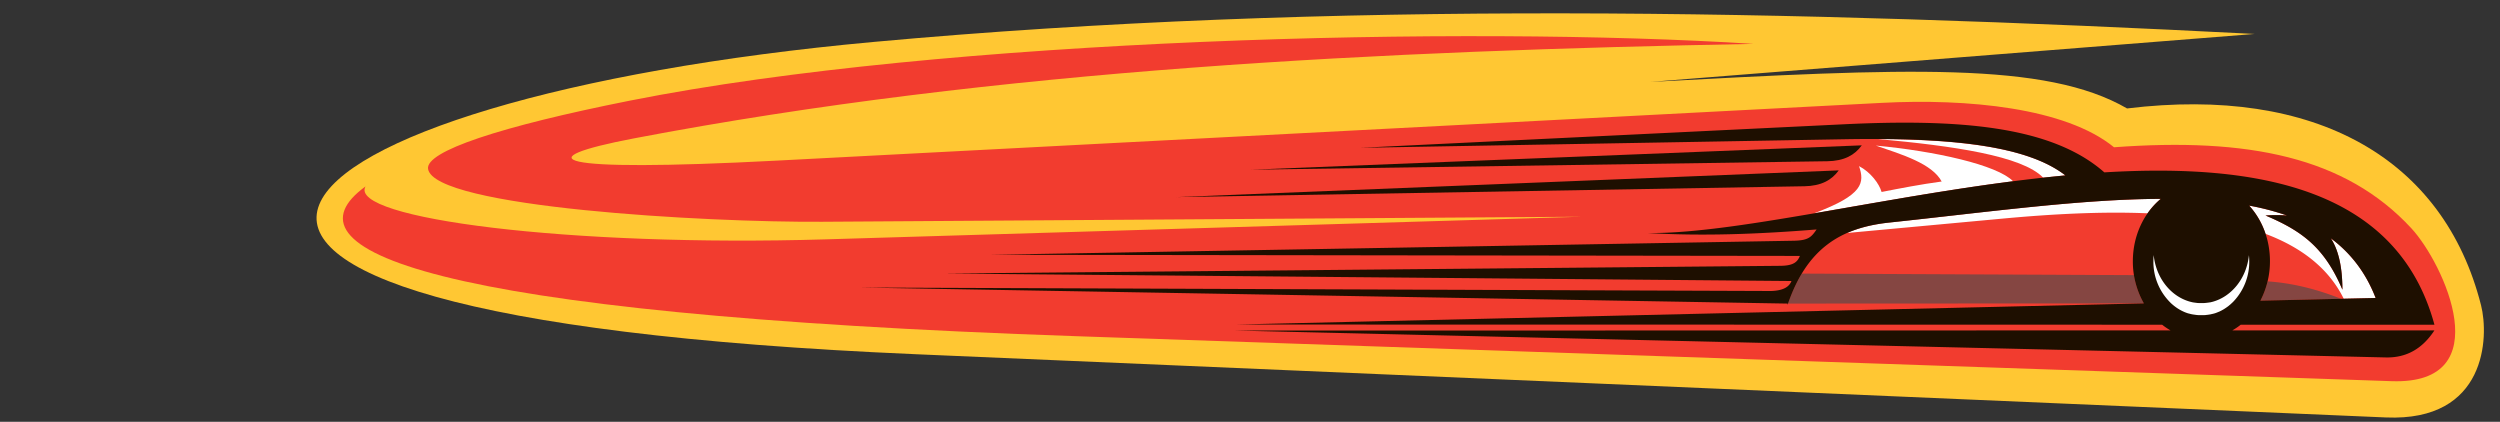 <svg xmlns="http://www.w3.org/2000/svg" viewBox="-245.91 -10.37 1942.2 327.68"><rect x="-245.91" y="-10.37" width="1942.2" height="327.68" fill="#333333" stroke="none"/><title>Depositphotos_62641149_03</title><g data-name="Layer 2"><g data-name="Layer 1" fill-rule="evenodd"><path d="M1681.56 226.76c-28.92-114-128.51-170.68-275-152.88-63.21-36.64-172-31.23-370.49-20.6L1505.65 16C1148.94-2.36 789-10.37 432.63 22.22c-480.38 43.93-678.54 212 32.75 242.59l1142.28 49.13c78.28 3.37 80.12-62.67 73.9-87.18z" fill="#ffc733"/><path d="M1396.38 104c-37.67-30.76-114.18-37.92-180.32-34.46L357.73 114.4c-178.83 9.35-194.09-1.4-111.12-17.27 282.93-54 583.86-68.05 869.71-73.41-223.23-14.26-628.16-4.49-872.67 44.05C142 88 84.54 107.25 86.64 120.85c4.6 29.91 216.29 41.65 306.21 41.07L982.73 158l-586.94 17.57c-199.34 6-371.5-16.28-357.74-41.11-66.8 48.46 44.06 99 552.33 116.36l1021.77 34.94c84.14 2.87 40.61-91.38 15.25-118.8-51.27-55.45-126.81-70.6-231-62.92z" fill="#f23c2f"/><path d="M1318 130.43c-12.32-12.71-60.81-23.44-106.61-27.7 20.51 7 43.74 14.05 51.14 27.91-16.21 2.18-32.49 5.35-46.67 8.13-1.82-6.35-8.47-15.38-17.52-20.09 4.31 12.85 3.61 22.3-34.92 36.65 48.07-8.25 101.37-18.1 154.58-24.91z" fill="#fff"/><path d="M1411.91 203.37l-258.06-1.19a124.49 124.49 0 0 0-11.08 24.41l.12-1.11 276.75-.14a64.58 64.58 0 0 1-7.72-22zm103.85 4.85c19.25 1.31 38.08 6 57 13.54l-62.6 1.46a64.65 64.65 0 0 0 5.6-15z" fill="#854642"/><path d="M1341.38 127.65c-16.26-17-70.31-24.72-128.28-30 66.95.43 118.13 6.93 145.57 28.22q-8.63.8-17.29 1.76z" fill="#fff"/><path d="M1189 170.64l121.21-11.21c37.4-3.45 76.11-5.62 112.26-4.09a57.76 57.76 0 0 1 10.28-11.22c-62.24.21-135.51 10.4-210.69 18.38-12.21 1.29-23.21 3.83-33.05 8.15zm325.14.67c27.43 10.33 48.9 26.38 60.75 50.4l24.79-.57c-7.66-19.85-19.52-35-34.82-46.37 5.95 9.16 8.94 22.18 9 39.93-13.65-32.24-30.8-45.45-59.74-57.64a113.94 113.94 0 0 1 16.67 0 196.05 196.05 0 0 0-29.41-7.7 61.58 61.58 0 0 1 12.75 21.91z" fill="#fff"/><path d="M1645.35 241.93h-150.53a51.35 51.35 0 0 1-6.49 4.39h157c-9.3 14.19-21.64 21.35-37.75 21l-893.53-20.88 726.27-.13a52.35 52.35 0 0 1-6.52-4.42l-719.75-.13 705.59-16.42a65.67 65.67 0 0 1-8.58-32.75c0-19.88 8.55-37.52 21.71-48.47-62.24.21-135.51 10.4-210.69 18.38-37.89 4-64.31 20-79.3 64.09l.12-1.11L421.93 213l707.92 2.7c9.95-.24 14.36-3.48 16-7.76l-658-5.81 650.07-6c9.64-.25 12.58-3 14.47-7.68l-628.26-.89 624-10.92c10.74-.3 13.15-2.74 17.23-8.75-44.49 3.59-88.84 5.33-131.2 2.75 71.91 1 202-33.28 324.48-44.74-31-24-92.22-29.51-172.19-28.09l-375.55 6.65 375-18.25c88-4.28 161.51.69 203 37.33 120.49-7.28 227.86 12.94 256.46 118.38zm-135.2-18.71l89.54-2.09c-7.66-19.85-19.52-35-34.82-46.37 5.95 9.16 8.94 22.18 9 39.93-13.65-32.24-30.8-45.45-59.74-57.64a113.94 113.94 0 0 1 16.67 0 196.05 196.05 0 0 0-29.41-7.7c10 10.94 16.18 26.24 16.18 43.19a66 66 0 0 1-7.42 30.64z" fill="#1e0f00"/><path d="M1173.57 114.89l-448 6.59 474.9-18.94c-5.44 7.47-13.42 12.16-26.93 12.36z" fill="#1e0f00"/><path d="M1155.62 134.33L668 142.76 1182.57 122c-5.45 7.48-13.42 12.11-26.95 12.35z" fill="#1e0f00"/><path d="M1440.33 224.85l.6.56c.72.65 1.46 1.28 2.22 1.88l.62.47.09.07.59.43.16.12c.18.12.37.24.55.38l.34.23.52.34.22.13c.18.12.35.23.54.33l.2.13.54.31.29.16.46.26.47.25.34.17.47.23.4.19.48.22.34.16.55.23.28.12.57.22.27.1.61.23.26.08c.23.08.47.17.7.24h.15l.71.22h.18c.22.08.46.13.68.19l.2.06c.25.06.51.13.77.18h.11l.82.17h.13l.76.14h.17c.26.06.52.09.79.13h.09l.87.12.91.09h.07c.29 0 .58.06.87.07h3.85c.28 0 .57 0 .87-.07h.12c.28 0 .55 0 .82-.08h.13l.81-.11h.11c.27 0 .54-.08.81-.13h.12l.83-.14h.07c.29 0 .58-.12.87-.18h.06l.84-.21h.09l.79-.2h.11l.76-.23h.14l.73-.25.14-.05c.24-.08.48-.17.71-.26l.15-.07.7-.27.15-.06c.24-.09.48-.2.73-.32h.1c.24-.12.49-.22.74-.34l.15-.08c.23-.1.47-.22.71-.34l.15-.08.65-.35.16-.09c.22-.11.43-.24.64-.36l.18-.1.6-.35.18-.12.61-.39.16-.11.6-.39.17-.13c.2-.13.39-.26.58-.4l.2-.14.58-.43.19-.14.56-.45.18-.16.53-.43.19-.17.49-.41.23-.22a5.18 5.18 0 0 0 .46-.41l.22-.19.49-.47.18-.17.46-.46.19-.2a44.63 44.63 0 0 0 12.16-31.12c0-1.62-.09-3.2-.25-4.76-1.76 17.79-13.35 32.25-28.49 36.28l-.6.14-.23.06-.63.15h-.22l-.62.13h-.24c-.23.05-.44.08-.67.12h-.13l-.75.1h-.11l-.79.11h-.07c-.27 0-.55.06-.83.07l-.86.06h-3.52l-.85-.07c-.28 0-.55 0-.83-.07h-.06l-.81-.11h-.08l-.77-.11h-.1l-.73-.13h-.18l-.7-.14c-15.93-3.39-28.28-18.23-30.11-36.66-.15 1.56-.24 3.14-.24 4.76a44.46 44.46 0 0 0 13.32 32.27z" fill="#fff"/></g></g></svg>